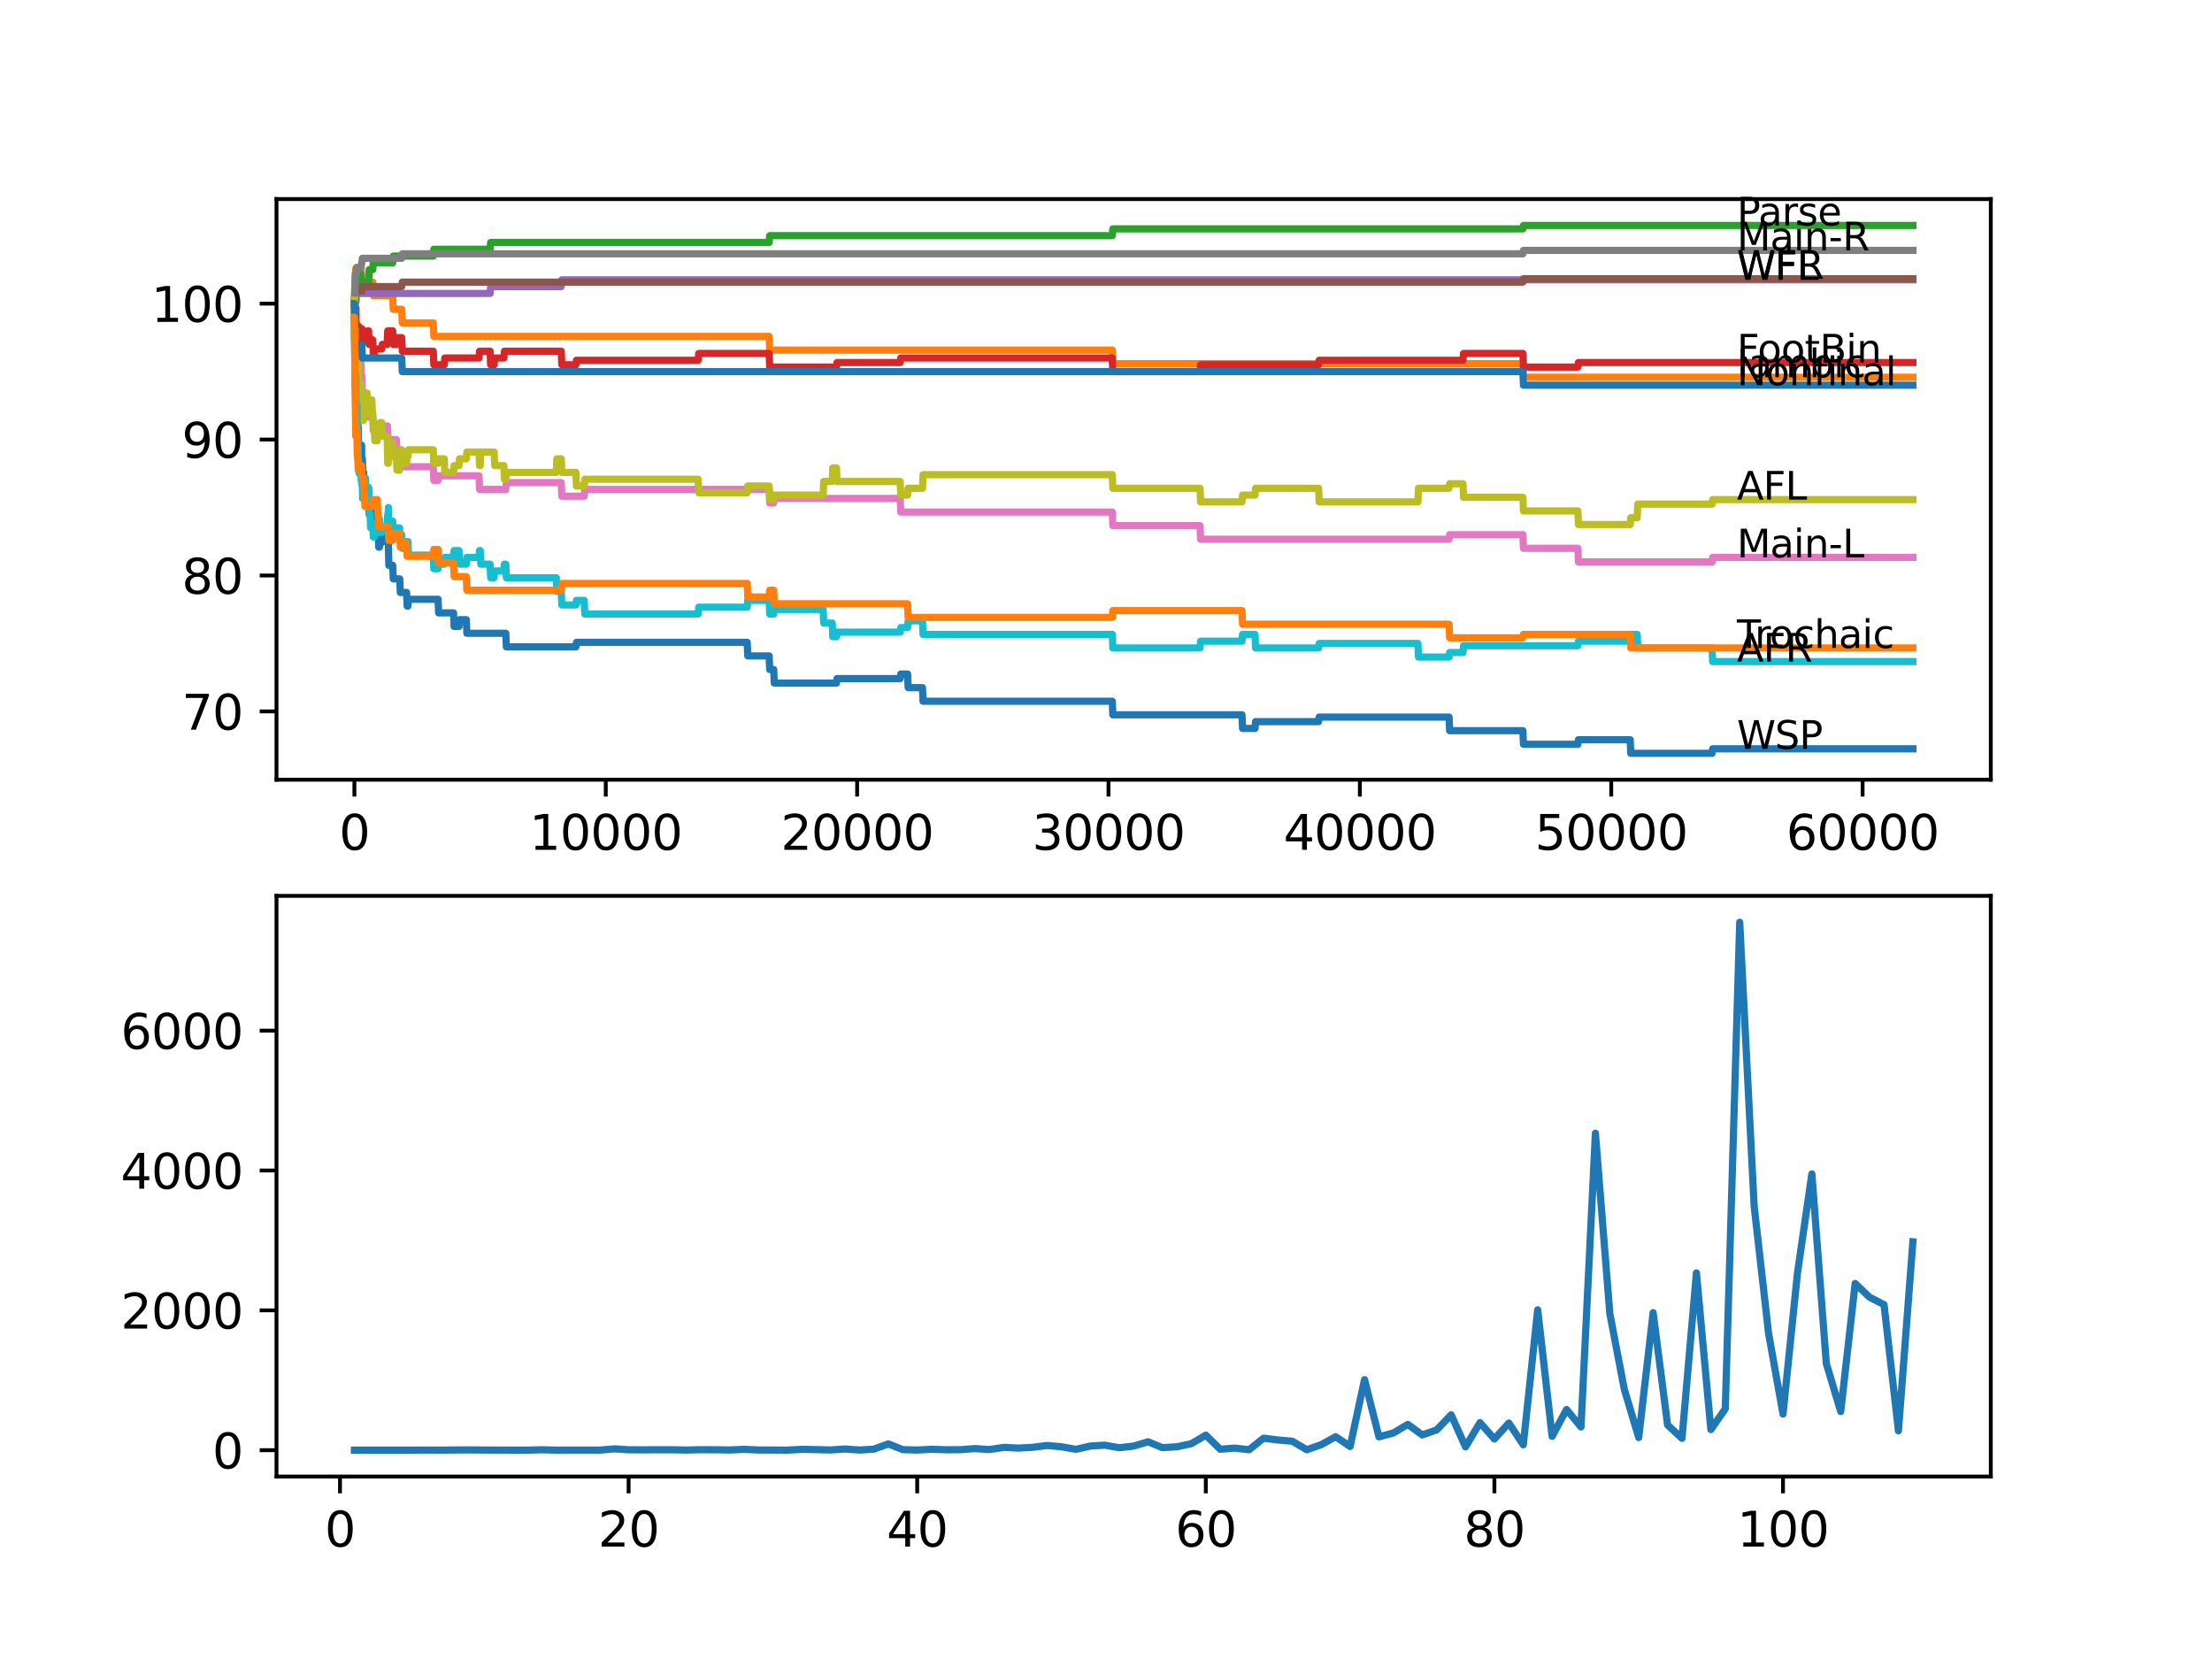 <?xml version="1.0" encoding="utf-8" standalone="no"?>
<!DOCTYPE svg PUBLIC "-//W3C//DTD SVG 1.1//EN"
  "http://www.w3.org/Graphics/SVG/1.1/DTD/svg11.dtd">
<svg xmlns:xlink="http://www.w3.org/1999/xlink" width="460.8pt" height="345.6pt" viewBox="0 0 460.8 345.6" xmlns="http://www.w3.org/2000/svg" version="1.1">
 <defs>
  <style type="text/css">*{stroke-linejoin: round; stroke-linecap: butt}</style>
 </defs>
 <g id="figure_1">
  <g id="patch_1">
   <path d="M 0 345.6 
L 460.8 345.6 
L 460.8 0 
L 0 0 
z
" style="fill: #ffffff"/>
  </g>
  <g id="axes_1">
   <g id="patch_2">
    <path d="M 57.6 162.432 
L 414.72 162.432 
L 414.72 41.472 
L 57.6 41.472 
z
" style="fill: #ffffff"/>
   </g>
   <g id="matplotlib.axis_1">
    <g id="xtick_1">
     <g id="line2d_1">
      <defs>
       <path id="m14e768a20f" d="M 0 0 
L 0 3.5 
" style="stroke: #000000; stroke-width: 0.8"/>
      </defs>
      <g>
       <use xlink:href="#m14e768a20f" x="73.827" y="162.432" style="stroke: #000000; stroke-width: 0.8"/>
      </g>
     </g>
     <g id="text_1">
      <!-- 0 -->
      <g transform="translate(70.646 177.03)scale(0.1 -0.1)">
       <defs>
        <path id="DejaVuSans-30" d="M 2034 4250 
Q 1547 4250 1301 3770 
Q 1056 3291 1056 2328 
Q 1056 1369 1301 889 
Q 1547 409 2034 409 
Q 2525 409 2770 889 
Q 3016 1369 3016 2328 
Q 3016 3291 2770 3770 
Q 2525 4250 2034 4250 
z
M 2034 4750 
Q 2819 4750 3233 4129 
Q 3647 3509 3647 2328 
Q 3647 1150 3233 529 
Q 2819 -91 2034 -91 
Q 1250 -91 836 529 
Q 422 1150 422 2328 
Q 422 3509 836 4129 
Q 1250 4750 2034 4750 
z
" transform="scale(0.016)"/>
       </defs>
       <use xlink:href="#DejaVuSans-30"/>
      </g>
     </g>
    </g>
    <g id="xtick_2">
     <g id="line2d_2">
      <g>
       <use xlink:href="#m14e768a20f" x="126.192" y="162.432" style="stroke: #000000; stroke-width: 0.8"/>
      </g>
     </g>
     <g id="text_2">
      <!-- 10000 -->
      <g transform="translate(110.286 177.03)scale(0.1 -0.1)">
       <defs>
        <path id="DejaVuSans-31" d="M 794 531 
L 1825 531 
L 1825 4091 
L 703 3866 
L 703 4441 
L 1819 4666 
L 2450 4666 
L 2450 531 
L 3481 531 
L 3481 0 
L 794 0 
L 794 531 
z
" transform="scale(0.016)"/>
       </defs>
       <use xlink:href="#DejaVuSans-31"/>
       <use xlink:href="#DejaVuSans-30" x="63.623"/>
       <use xlink:href="#DejaVuSans-30" x="127.246"/>
       <use xlink:href="#DejaVuSans-30" x="190.869"/>
       <use xlink:href="#DejaVuSans-30" x="254.492"/>
      </g>
     </g>
    </g>
    <g id="xtick_3">
     <g id="line2d_3">
      <g>
       <use xlink:href="#m14e768a20f" x="178.556" y="162.432" style="stroke: #000000; stroke-width: 0.8"/>
      </g>
     </g>
     <g id="text_3">
      <!-- 20000 -->
      <g transform="translate(162.65 177.03)scale(0.1 -0.1)">
       <defs>
        <path id="DejaVuSans-32" d="M 1228 531 
L 3431 531 
L 3431 0 
L 469 0 
L 469 531 
Q 828 903 1448 1529 
Q 2069 2156 2228 2338 
Q 2531 2678 2651 2914 
Q 2772 3150 2772 3378 
Q 2772 3750 2511 3984 
Q 2250 4219 1831 4219 
Q 1534 4219 1204 4116 
Q 875 4013 500 3803 
L 500 4441 
Q 881 4594 1212 4672 
Q 1544 4750 1819 4750 
Q 2544 4750 2975 4387 
Q 3406 4025 3406 3419 
Q 3406 3131 3298 2873 
Q 3191 2616 2906 2266 
Q 2828 2175 2409 1742 
Q 1991 1309 1228 531 
z
" transform="scale(0.016)"/>
       </defs>
       <use xlink:href="#DejaVuSans-32"/>
       <use xlink:href="#DejaVuSans-30" x="63.623"/>
       <use xlink:href="#DejaVuSans-30" x="127.246"/>
       <use xlink:href="#DejaVuSans-30" x="190.869"/>
       <use xlink:href="#DejaVuSans-30" x="254.492"/>
      </g>
     </g>
    </g>
    <g id="xtick_4">
     <g id="line2d_4">
      <g>
       <use xlink:href="#m14e768a20f" x="230.921" y="162.432" style="stroke: #000000; stroke-width: 0.8"/>
      </g>
     </g>
     <g id="text_4">
      <!-- 30000 -->
      <g transform="translate(215.015 177.03)scale(0.1 -0.1)">
       <defs>
        <path id="DejaVuSans-33" d="M 2597 2516 
Q 3050 2419 3304 2112 
Q 3559 1806 3559 1356 
Q 3559 666 3084 287 
Q 2609 -91 1734 -91 
Q 1441 -91 1130 -33 
Q 819 25 488 141 
L 488 750 
Q 750 597 1062 519 
Q 1375 441 1716 441 
Q 2309 441 2620 675 
Q 2931 909 2931 1356 
Q 2931 1769 2642 2001 
Q 2353 2234 1838 2234 
L 1294 2234 
L 1294 2753 
L 1863 2753 
Q 2328 2753 2575 2939 
Q 2822 3125 2822 3475 
Q 2822 3834 2567 4026 
Q 2313 4219 1838 4219 
Q 1578 4219 1281 4162 
Q 984 4106 628 3988 
L 628 4550 
Q 988 4650 1302 4700 
Q 1616 4750 1894 4750 
Q 2613 4750 3031 4423 
Q 3450 4097 3450 3541 
Q 3450 3153 3228 2886 
Q 3006 2619 2597 2516 
z
" transform="scale(0.016)"/>
       </defs>
       <use xlink:href="#DejaVuSans-33"/>
       <use xlink:href="#DejaVuSans-30" x="63.623"/>
       <use xlink:href="#DejaVuSans-30" x="127.246"/>
       <use xlink:href="#DejaVuSans-30" x="190.869"/>
       <use xlink:href="#DejaVuSans-30" x="254.492"/>
      </g>
     </g>
    </g>
    <g id="xtick_5">
     <g id="line2d_5">
      <g>
       <use xlink:href="#m14e768a20f" x="283.285" y="162.432" style="stroke: #000000; stroke-width: 0.8"/>
      </g>
     </g>
     <g id="text_5">
      <!-- 40000 -->
      <g transform="translate(267.379 177.03)scale(0.1 -0.1)">
       <defs>
        <path id="DejaVuSans-34" d="M 2419 4116 
L 825 1625 
L 2419 1625 
L 2419 4116 
z
M 2253 4666 
L 3047 4666 
L 3047 1625 
L 3713 1625 
L 3713 1100 
L 3047 1100 
L 3047 0 
L 2419 0 
L 2419 1100 
L 313 1100 
L 313 1709 
L 2253 4666 
z
" transform="scale(0.016)"/>
       </defs>
       <use xlink:href="#DejaVuSans-34"/>
       <use xlink:href="#DejaVuSans-30" x="63.623"/>
       <use xlink:href="#DejaVuSans-30" x="127.246"/>
       <use xlink:href="#DejaVuSans-30" x="190.869"/>
       <use xlink:href="#DejaVuSans-30" x="254.492"/>
      </g>
     </g>
    </g>
    <g id="xtick_6">
     <g id="line2d_6">
      <g>
       <use xlink:href="#m14e768a20f" x="335.65" y="162.432" style="stroke: #000000; stroke-width: 0.8"/>
      </g>
     </g>
     <g id="text_6">
      <!-- 50000 -->
      <g transform="translate(319.744 177.03)scale(0.1 -0.1)">
       <defs>
        <path id="DejaVuSans-35" d="M 691 4666 
L 3169 4666 
L 3169 4134 
L 1269 4134 
L 1269 2991 
Q 1406 3038 1543 3061 
Q 1681 3084 1819 3084 
Q 2600 3084 3056 2656 
Q 3513 2228 3513 1497 
Q 3513 744 3044 326 
Q 2575 -91 1722 -91 
Q 1428 -91 1123 -41 
Q 819 9 494 109 
L 494 744 
Q 775 591 1075 516 
Q 1375 441 1709 441 
Q 2250 441 2565 725 
Q 2881 1009 2881 1497 
Q 2881 1984 2565 2268 
Q 2250 2553 1709 2553 
Q 1456 2553 1204 2497 
Q 953 2441 691 2322 
L 691 4666 
z
" transform="scale(0.016)"/>
       </defs>
       <use xlink:href="#DejaVuSans-35"/>
       <use xlink:href="#DejaVuSans-30" x="63.623"/>
       <use xlink:href="#DejaVuSans-30" x="127.246"/>
       <use xlink:href="#DejaVuSans-30" x="190.869"/>
       <use xlink:href="#DejaVuSans-30" x="254.492"/>
      </g>
     </g>
    </g>
    <g id="xtick_7">
     <g id="line2d_7">
      <g>
       <use xlink:href="#m14e768a20f" x="388.014" y="162.432" style="stroke: #000000; stroke-width: 0.8"/>
      </g>
     </g>
     <g id="text_7">
      <!-- 60000 -->
      <g transform="translate(372.108 177.03)scale(0.1 -0.1)">
       <defs>
        <path id="DejaVuSans-36" d="M 2113 2584 
Q 1688 2584 1439 2293 
Q 1191 2003 1191 1497 
Q 1191 994 1439 701 
Q 1688 409 2113 409 
Q 2538 409 2786 701 
Q 3034 994 3034 1497 
Q 3034 2003 2786 2293 
Q 2538 2584 2113 2584 
z
M 3366 4563 
L 3366 3988 
Q 3128 4100 2886 4159 
Q 2644 4219 2406 4219 
Q 1781 4219 1451 3797 
Q 1122 3375 1075 2522 
Q 1259 2794 1537 2939 
Q 1816 3084 2150 3084 
Q 2853 3084 3261 2657 
Q 3669 2231 3669 1497 
Q 3669 778 3244 343 
Q 2819 -91 2113 -91 
Q 1303 -91 875 529 
Q 447 1150 447 2328 
Q 447 3434 972 4092 
Q 1497 4750 2381 4750 
Q 2619 4750 2861 4703 
Q 3103 4656 3366 4563 
z
" transform="scale(0.016)"/>
       </defs>
       <use xlink:href="#DejaVuSans-36"/>
       <use xlink:href="#DejaVuSans-30" x="63.623"/>
       <use xlink:href="#DejaVuSans-30" x="127.246"/>
       <use xlink:href="#DejaVuSans-30" x="190.869"/>
       <use xlink:href="#DejaVuSans-30" x="254.492"/>
      </g>
     </g>
    </g>
   </g>
   <g id="matplotlib.axis_2">
    <g id="ytick_1">
     <g id="line2d_8">
      <defs>
       <path id="m88999eb399" d="M 0 0 
L -3.5 0 
" style="stroke: #000000; stroke-width: 0.8"/>
      </defs>
      <g>
       <use xlink:href="#m88999eb399" x="57.6" y="148.203" style="stroke: #000000; stroke-width: 0.8"/>
      </g>
     </g>
     <g id="text_8">
      <!-- 70 -->
      <g transform="translate(37.875 152.002)scale(0.1 -0.1)">
       <defs>
        <path id="DejaVuSans-37" d="M 525 4666 
L 3525 4666 
L 3525 4397 
L 1831 0 
L 1172 0 
L 2766 4134 
L 525 4134 
L 525 4666 
z
" transform="scale(0.016)"/>
       </defs>
       <use xlink:href="#DejaVuSans-37"/>
       <use xlink:href="#DejaVuSans-30" x="63.623"/>
      </g>
     </g>
    </g>
    <g id="ytick_2">
     <g id="line2d_9">
      <g>
       <use xlink:href="#m88999eb399" x="57.6" y="119.886" style="stroke: #000000; stroke-width: 0.8"/>
      </g>
     </g>
     <g id="text_9">
      <!-- 80 -->
      <g transform="translate(37.875 123.685)scale(0.1 -0.1)">
       <defs>
        <path id="DejaVuSans-38" d="M 2034 2216 
Q 1584 2216 1326 1975 
Q 1069 1734 1069 1313 
Q 1069 891 1326 650 
Q 1584 409 2034 409 
Q 2484 409 2743 651 
Q 3003 894 3003 1313 
Q 3003 1734 2745 1975 
Q 2488 2216 2034 2216 
z
M 1403 2484 
Q 997 2584 770 2862 
Q 544 3141 544 3541 
Q 544 4100 942 4425 
Q 1341 4750 2034 4750 
Q 2731 4750 3128 4425 
Q 3525 4100 3525 3541 
Q 3525 3141 3298 2862 
Q 3072 2584 2669 2484 
Q 3125 2378 3379 2068 
Q 3634 1759 3634 1313 
Q 3634 634 3220 271 
Q 2806 -91 2034 -91 
Q 1263 -91 848 271 
Q 434 634 434 1313 
Q 434 1759 690 2068 
Q 947 2378 1403 2484 
z
M 1172 3481 
Q 1172 3119 1398 2916 
Q 1625 2713 2034 2713 
Q 2441 2713 2670 2916 
Q 2900 3119 2900 3481 
Q 2900 3844 2670 4047 
Q 2441 4250 2034 4250 
Q 1625 4250 1398 4047 
Q 1172 3844 1172 3481 
z
" transform="scale(0.016)"/>
       </defs>
       <use xlink:href="#DejaVuSans-38"/>
       <use xlink:href="#DejaVuSans-30" x="63.623"/>
      </g>
     </g>
    </g>
    <g id="ytick_3">
     <g id="line2d_10">
      <g>
       <use xlink:href="#m88999eb399" x="57.6" y="91.569" style="stroke: #000000; stroke-width: 0.8"/>
      </g>
     </g>
     <g id="text_10">
      <!-- 90 -->
      <g transform="translate(37.875 95.368)scale(0.1 -0.1)">
       <defs>
        <path id="DejaVuSans-39" d="M 703 97 
L 703 672 
Q 941 559 1184 500 
Q 1428 441 1663 441 
Q 2288 441 2617 861 
Q 2947 1281 2994 2138 
Q 2813 1869 2534 1725 
Q 2256 1581 1919 1581 
Q 1219 1581 811 2004 
Q 403 2428 403 3163 
Q 403 3881 828 4315 
Q 1253 4750 1959 4750 
Q 2769 4750 3195 4129 
Q 3622 3509 3622 2328 
Q 3622 1225 3098 567 
Q 2575 -91 1691 -91 
Q 1453 -91 1209 -44 
Q 966 3 703 97 
z
M 1959 2075 
Q 2384 2075 2632 2365 
Q 2881 2656 2881 3163 
Q 2881 3666 2632 3958 
Q 2384 4250 1959 4250 
Q 1534 4250 1286 3958 
Q 1038 3666 1038 3163 
Q 1038 2656 1286 2365 
Q 1534 2075 1959 2075 
z
" transform="scale(0.016)"/>
       </defs>
       <use xlink:href="#DejaVuSans-39"/>
       <use xlink:href="#DejaVuSans-30" x="63.623"/>
      </g>
     </g>
    </g>
    <g id="ytick_4">
     <g id="line2d_11">
      <g>
       <use xlink:href="#m88999eb399" x="57.6" y="63.252" style="stroke: #000000; stroke-width: 0.8"/>
      </g>
     </g>
     <g id="text_11">
      <!-- 100 -->
      <g transform="translate(31.512 67.052)scale(0.1 -0.1)">
       <use xlink:href="#DejaVuSans-31"/>
       <use xlink:href="#DejaVuSans-30" x="63.623"/>
       <use xlink:href="#DejaVuSans-30" x="127.246"/>
      </g>
     </g>
    </g>
   </g>
   <g id="line2d_12">
    <path d="M 73.833 63.252 
L 73.843 63.252 
L 73.932 77.647 
L 73.974 74.815 
L 73.985 74.815 
L 74.105 82.366 
L 74.22 82.366 
L 74.335 86.614 
L 74.377 86.614 
L 74.403 85.67 
L 74.409 88.502 
L 74.482 87.086 
L 74.513 87.086 
L 74.618 89.917 
L 74.623 88.973 
L 74.629 88.973 
L 74.749 94.637 
L 75.231 94.637 
L 75.33 92.749 
L 75.336 95.581 
L 75.487 95.581 
L 75.603 98.412 
L 75.744 98.412 
L 75.859 101.244 
L 75.901 101.244 
L 76.016 104.076 
L 76.467 104.076 
L 76.582 103.132 
L 76.723 103.132 
L 76.786 101.716 
L 76.791 104.548 
L 76.828 104.548 
L 77.095 104.548 
L 77.21 107.379 
L 77.472 107.379 
L 77.587 106.435 
L 77.655 106.435 
L 77.771 109.267 
L 77.964 109.267 
L 78.079 108.323 
L 78.593 108.323 
L 78.708 111.155 
L 78.781 111.155 
L 78.896 113.987 
L 79.038 113.987 
L 79.153 113.043 
L 79.525 113.043 
L 79.64 112.099 
L 80.876 112.099 
L 80.996 117.762 
L 81.808 117.762 
L 81.923 120.594 
L 83.274 120.594 
L 83.389 123.426 
L 84.698 123.426 
L 84.814 126.257 
L 84.976 126.257 
L 85.091 124.841 
L 91.26 124.841 
L 91.375 127.673 
L 94.48 127.673 
L 94.595 130.505 
L 95.622 130.505 
L 95.737 129.089 
L 97.14 129.089 
L 97.255 131.921 
L 105.372 131.921 
L 105.487 134.752 
L 119.966 134.752 
L 120.081 133.808 
L 155.657 133.808 
L 155.773 136.64 
L 160.229 136.64 
L 160.344 139.472 
L 161.177 139.472 
L 161.292 142.303 
L 174.252 142.303 
L 174.367 141.36 
L 187.526 141.36 
L 187.642 140.416 
L 189.071 140.416 
L 189.186 143.247 
L 192.171 143.247 
L 192.286 146.079 
L 231.706 146.079 
L 231.822 148.911 
L 258.732 148.911 
L 258.847 151.742 
L 261.439 151.742 
L 261.554 150.327 
L 274.687 150.327 
L 274.802 149.383 
L 301.87 149.383 
L 301.985 152.214 
L 317.249 152.214 
L 317.364 155.046 
L 328.701 155.046 
L 328.816 154.102 
L 339.603 154.102 
L 339.719 156.934 
L 356.659 156.934 
L 356.774 155.99 
L 398.487 155.99 
L 398.487 155.99 
" clip-path="url(#p63cae4ca08)" style="fill: none; stroke: #1f77b4; stroke-width: 1.5; stroke-linecap: square"/>
   </g>
   <g id="line2d_13">
    <path d="M 73.833 62.544 
L 73.838 62.544 
L 73.953 58.769 
L 74 58.769 
L 74.115 55.937 
L 75.231 55.937 
L 75.346 58.769 
L 77.655 58.769 
L 77.771 61.601 
L 81.808 61.601 
L 81.923 64.432 
L 83.688 64.432 
L 83.803 67.264 
L 90.259 67.264 
L 90.375 70.096 
L 160.229 70.096 
L 160.344 72.927 
L 231.706 72.927 
L 231.822 75.759 
L 317.249 75.759 
L 317.364 78.591 
L 398.487 78.591 
L 398.487 78.591 
" clip-path="url(#p63cae4ca08)" style="fill: none; stroke: #ff7f0e; stroke-width: 1.5; stroke-linecap: square"/>
   </g>
   <g id="line2d_14">
    <path d="M 73.833 63.252 
L 73.953 59.949 
L 74 59.949 
L 74.115 62.78 
L 74.157 62.78 
L 74.273 59.949 
L 74.707 59.949 
L 74.822 57.117 
L 75.231 57.117 
L 75.346 59.949 
L 75.367 59.949 
L 75.482 59.005 
L 76.786 59.005 
L 76.901 56.173 
L 77.655 56.173 
L 77.771 54.757 
L 81.808 54.757 
L 81.923 53.341 
L 90.259 53.341 
L 90.375 51.926 
L 102.099 51.926 
L 102.214 50.51 
L 160.229 50.51 
L 160.344 49.094 
L 231.706 49.094 
L 231.822 47.678 
L 317.249 47.678 
L 317.364 46.97 
L 398.487 46.97 
L 398.487 46.97 
" clip-path="url(#p63cae4ca08)" style="fill: none; stroke: #2ca02c; stroke-width: 1.5; stroke-linecap: square"/>
   </g>
   <g id="line2d_15">
    <path d="M 73.833 63.252 
L 73.854 63.252 
L 73.864 66.084 
L 73.964 63.724 
L 73.985 63.724 
L 74 62.072 
L 74.006 64.904 
L 74.084 64.904 
L 74.1 64.904 
L 74.157 64.196 
L 74.163 67.028 
L 74.189 67.028 
L 74.231 72.691 
L 74.304 69.86 
L 74.377 69.86 
L 74.493 68.916 
L 74.618 68.916 
L 74.707 67.972 
L 74.712 70.804 
L 74.718 70.804 
L 75.178 70.804 
L 75.294 69.388 
L 75.299 69.388 
L 75.367 68.444 
L 75.372 71.275 
L 75.398 71.275 
L 75.535 71.275 
L 75.65 69.86 
L 76.467 69.86 
L 76.582 68.916 
L 76.786 68.916 
L 76.901 71.747 
L 77.472 71.747 
L 77.587 70.804 
L 77.655 70.804 
L 77.771 73.635 
L 77.964 73.635 
L 78.079 72.691 
L 79.525 72.691 
L 79.64 71.747 
L 80.651 71.747 
L 80.771 68.916 
L 81.808 68.916 
L 81.923 71.747 
L 82.572 71.747 
L 82.688 70.332 
L 83.688 70.332 
L 83.803 73.163 
L 90.259 73.163 
L 90.375 75.995 
L 92.548 75.995 
L 92.663 74.579 
L 99.79 74.579 
L 99.905 73.163 
L 102.099 73.163 
L 102.214 75.995 
L 102.937 75.995 
L 103.052 74.579 
L 104.969 74.579 
L 105.084 73.163 
L 116.918 73.163 
L 117.033 75.995 
L 119.966 75.995 
L 120.081 75.051 
L 145.441 75.051 
L 145.556 73.635 
L 160.229 73.635 
L 160.344 76.467 
L 174.252 76.467 
L 174.367 75.523 
L 187.526 75.523 
L 187.642 74.579 
L 231.706 74.579 
L 231.822 77.411 
L 249.987 77.411 
L 250.102 75.995 
L 274.687 75.995 
L 274.802 75.051 
L 304.765 75.051 
L 304.881 73.635 
L 317.249 73.635 
L 317.364 76.467 
L 328.701 76.467 
L 328.816 75.523 
L 398.487 75.523 
L 398.487 75.523 
" clip-path="url(#p63cae4ca08)" style="fill: none; stroke: #d62728; stroke-width: 1.5; stroke-linecap: square"/>
   </g>
   <g id="line2d_16">
    <path d="M 73.833 62.544 
L 73.948 61.129 
L 102.099 61.129 
L 102.214 59.713 
L 116.918 59.713 
L 117.033 58.297 
L 398.487 58.297 
L 398.487 58.297 
" clip-path="url(#p63cae4ca08)" style="fill: none; stroke: #9467bd; stroke-width: 1.5; stroke-linecap: square"/>
   </g>
   <g id="line2d_17">
    <path d="M 73.833 63.252 
L 73.848 63.252 
L 73.974 60.657 
L 75.367 60.657 
L 75.482 59.713 
L 83.688 59.713 
L 83.803 58.769 
L 317.249 58.769 
L 317.364 58.061 
L 398.487 58.061 
L 398.487 58.061 
" clip-path="url(#p63cae4ca08)" style="fill: none; stroke: #8c564b; stroke-width: 1.5; stroke-linecap: square"/>
   </g>
   <g id="line2d_18">
    <path d="M 73.833 66.084 
L 73.958 75.523 
L 73.974 75.523 
L 73.985 78.355 
L 74.084 77.647 
L 74.1 77.647 
L 74.189 75.523 
L 74.194 78.355 
L 74.205 78.355 
L 74.393 78.355 
L 74.508 75.995 
L 74.513 75.995 
L 74.634 73.635 
L 75.178 73.635 
L 75.299 79.299 
L 75.33 79.299 
L 75.367 78.355 
L 75.372 81.186 
L 75.43 81.186 
L 75.535 81.186 
L 75.65 84.018 
L 76.467 84.018 
L 76.582 86.85 
L 77.655 86.85 
L 77.771 89.681 
L 79.038 89.681 
L 79.153 88.737 
L 80.719 88.737 
L 80.834 91.569 
L 82.572 91.569 
L 82.688 94.401 
L 83.688 94.401 
L 83.803 97.233 
L 90.259 97.233 
L 90.375 100.064 
L 91.26 100.064 
L 91.375 99.12 
L 99.79 99.12 
L 99.905 101.952 
L 105.372 101.952 
L 105.487 100.536 
L 116.918 100.536 
L 117.033 103.368 
L 121.704 103.368 
L 121.82 101.952 
L 160.229 101.952 
L 160.344 104.784 
L 161.177 104.784 
L 161.292 103.84 
L 187.526 103.84 
L 187.642 106.671 
L 231.706 106.671 
L 231.822 109.503 
L 249.987 109.503 
L 250.102 112.335 
L 301.87 112.335 
L 301.985 111.391 
L 317.249 111.391 
L 317.364 114.223 
L 328.701 114.223 
L 328.816 117.054 
L 356.659 117.054 
L 356.774 116.11 
L 398.487 116.11 
L 398.487 116.11 
" clip-path="url(#p63cae4ca08)" style="fill: none; stroke: #e377c2; stroke-width: 1.5; stroke-linecap: square"/>
   </g>
   <g id="line2d_19">
    <path d="M 73.833 62.544 
L 73.848 62.544 
L 73.995 57.117 
L 74.189 57.117 
L 74.304 55.701 
L 75.231 55.701 
L 75.346 54.757 
L 75.367 54.757 
L 75.482 53.813 
L 83.688 53.813 
L 83.803 52.87 
L 317.249 52.87 
L 317.364 52.162 
L 398.487 52.162 
L 398.487 52.162 
" clip-path="url(#p63cae4ca08)" style="fill: none; stroke: #7f7f7f; stroke-width: 1.5; stroke-linecap: square"/>
   </g>
   <g id="line2d_20">
    <path d="M 73.833 62.544 
L 73.864 71.039 
L 73.958 70.568 
L 73.969 70.568 
L 73.995 68.444 
L 74.006 74.107 
L 74.063 74.107 
L 74.1 74.107 
L 74.157 71.983 
L 74.163 74.815 
L 74.189 74.815 
L 74.299 86.142 
L 74.314 84.726 
L 74.383 86.142 
L 74.43 82.366 
L 74.472 82.366 
L 74.592 75.759 
L 74.618 75.759 
L 74.733 80.006 
L 75.178 80.006 
L 75.294 82.838 
L 75.299 82.838 
L 75.414 87.558 
L 75.487 87.558 
L 75.535 84.726 
L 75.597 87.558 
L 75.744 87.558 
L 75.859 86.142 
L 75.901 86.142 
L 76.016 84.726 
L 76.116 84.726 
L 76.231 81.894 
L 76.467 81.894 
L 76.582 84.726 
L 76.723 84.726 
L 76.786 83.31 
L 76.791 86.142 
L 76.828 86.142 
L 77.095 86.142 
L 77.21 83.31 
L 77.472 83.31 
L 77.587 86.142 
L 77.655 86.142 
L 77.771 88.973 
L 77.964 88.973 
L 78.079 91.805 
L 78.593 91.805 
L 78.708 90.389 
L 78.781 90.389 
L 78.896 88.973 
L 79.038 88.973 
L 79.153 88.03 
L 79.525 88.03 
L 79.64 90.861 
L 80.651 90.861 
L 80.771 96.525 
L 80.876 96.525 
L 81.001 92.277 
L 81.808 92.277 
L 81.923 95.109 
L 82.572 95.109 
L 82.688 97.94 
L 83.243 97.94 
L 83.358 93.693 
L 83.688 93.693 
L 83.803 96.525 
L 84.698 96.525 
L 84.814 95.109 
L 84.976 95.109 
L 85.091 93.693 
L 90.259 93.693 
L 90.375 96.525 
L 91.26 96.525 
L 91.375 95.581 
L 92.548 95.581 
L 92.663 98.412 
L 94.48 98.412 
L 94.595 96.997 
L 95.622 96.997 
L 95.737 95.581 
L 97.14 95.581 
L 97.255 94.165 
L 99.79 94.165 
L 99.905 96.997 
L 100.036 96.997 
L 100.151 94.165 
L 102.937 94.165 
L 103.052 96.997 
L 104.969 96.997 
L 105.084 99.828 
L 105.372 99.828 
L 105.487 98.412 
L 115.881 98.412 
L 115.997 95.581 
L 116.918 95.581 
L 117.033 98.412 
L 119.966 98.412 
L 120.081 101.244 
L 121.704 101.244 
L 121.82 99.828 
L 145.441 99.828 
L 145.556 102.66 
L 155.657 102.66 
L 155.773 101.244 
L 160.229 101.244 
L 160.344 104.076 
L 161.177 104.076 
L 161.292 103.132 
L 171.477 103.132 
L 171.592 100.3 
L 173.367 100.3 
L 173.482 97.469 
L 174.252 97.469 
L 174.367 100.3 
L 187.526 100.3 
L 187.642 103.132 
L 189.071 103.132 
L 189.186 101.716 
L 192.171 101.716 
L 192.286 98.884 
L 231.706 98.884 
L 231.822 101.716 
L 249.987 101.716 
L 250.102 104.548 
L 258.732 104.548 
L 258.847 103.132 
L 261.439 103.132 
L 261.554 101.716 
L 274.687 101.716 
L 274.802 104.548 
L 295.376 104.548 
L 295.492 101.716 
L 301.87 101.716 
L 301.985 100.772 
L 304.765 100.772 
L 304.881 103.604 
L 317.249 103.604 
L 317.364 106.435 
L 328.701 106.435 
L 328.816 109.267 
L 339.603 109.267 
L 339.719 107.851 
L 341.054 107.851 
L 341.169 105.02 
L 356.659 105.02 
L 356.774 104.076 
L 398.487 104.076 
L 398.487 104.076 
" clip-path="url(#p63cae4ca08)" style="fill: none; stroke: #bcbd22; stroke-width: 1.5; stroke-linecap: square"/>
   </g>
   <g id="line2d_21">
    <path d="M 73.833 66.084 
L 73.964 77.883 
L 73.969 77.883 
L 73.985 80.714 
L 74.079 79.063 
L 74.1 79.063 
L 74.131 78.355 
L 74.163 84.018 
L 74.173 84.018 
L 74.22 84.018 
L 74.314 86.85 
L 74.33 85.434 
L 74.377 85.434 
L 74.393 84.49 
L 74.414 89.209 
L 74.466 89.209 
L 74.472 89.209 
L 74.587 93.929 
L 74.618 93.929 
L 74.629 92.985 
L 74.634 95.817 
L 74.707 95.817 
L 74.822 98.648 
L 75.178 98.648 
L 75.22 97.233 
L 75.226 100.064 
L 75.283 100.064 
L 75.299 100.064 
L 75.367 98.176 
L 75.372 101.008 
L 75.404 101.008 
L 75.487 101.008 
L 75.535 103.84 
L 75.597 102.424 
L 75.744 102.424 
L 75.859 101.008 
L 75.901 101.008 
L 76.016 99.592 
L 76.116 99.592 
L 76.231 102.424 
L 76.467 102.424 
L 76.582 101.48 
L 76.723 101.48 
L 76.844 107.143 
L 77.095 107.143 
L 77.21 109.975 
L 77.472 109.975 
L 77.587 109.031 
L 77.655 109.031 
L 77.771 111.863 
L 77.964 111.863 
L 78.079 110.919 
L 78.593 110.919 
L 78.708 109.503 
L 78.781 109.503 
L 78.896 108.087 
L 79.038 108.087 
L 79.153 110.919 
L 79.525 110.919 
L 79.64 109.975 
L 80.651 109.975 
L 80.771 107.143 
L 80.876 107.143 
L 80.907 105.728 
L 80.912 108.559 
L 80.98 108.559 
L 81.808 108.559 
L 81.923 111.391 
L 82.572 111.391 
L 82.688 109.975 
L 83.243 109.975 
L 83.274 112.807 
L 83.353 111.391 
L 83.688 111.391 
L 83.803 114.223 
L 84.698 114.223 
L 84.814 112.807 
L 84.976 112.807 
L 85.091 115.638 
L 90.259 115.638 
L 90.375 118.47 
L 91.26 118.47 
L 91.375 117.526 
L 92.548 117.526 
L 92.663 116.11 
L 94.48 116.11 
L 94.595 114.695 
L 95.622 114.695 
L 95.737 117.526 
L 97.14 117.526 
L 97.255 116.11 
L 99.79 116.11 
L 99.905 114.695 
L 100.036 114.695 
L 100.151 117.526 
L 102.099 117.526 
L 102.214 120.358 
L 102.937 120.358 
L 103.052 118.942 
L 104.969 118.942 
L 105.084 117.526 
L 105.372 117.526 
L 105.487 120.358 
L 115.881 120.358 
L 115.997 123.19 
L 116.918 123.19 
L 117.033 126.021 
L 119.966 126.021 
L 120.081 125.077 
L 121.704 125.077 
L 121.82 127.909 
L 145.441 127.909 
L 145.556 126.493 
L 155.657 126.493 
L 155.773 125.077 
L 160.229 125.077 
L 160.344 127.909 
L 161.177 127.909 
L 161.292 126.965 
L 171.477 126.965 
L 171.592 129.797 
L 173.367 129.797 
L 173.482 132.629 
L 174.252 132.629 
L 174.367 131.685 
L 187.526 131.685 
L 187.642 130.741 
L 189.071 130.741 
L 189.186 129.325 
L 192.171 129.325 
L 192.286 132.157 
L 231.706 132.157 
L 231.822 134.988 
L 249.987 134.988 
L 250.102 133.572 
L 258.732 133.572 
L 258.847 132.157 
L 261.439 132.157 
L 261.554 134.988 
L 274.687 134.988 
L 274.802 134.044 
L 295.376 134.044 
L 295.492 136.876 
L 301.87 136.876 
L 301.985 135.932 
L 304.765 135.932 
L 304.881 134.516 
L 328.701 134.516 
L 328.816 133.572 
L 339.603 133.572 
L 339.719 132.157 
L 341.054 132.157 
L 341.169 134.988 
L 356.659 134.988 
L 356.774 137.82 
L 398.487 137.82 
L 398.487 137.82 
" clip-path="url(#p63cae4ca08)" style="fill: none; stroke: #17becf; stroke-width: 1.5; stroke-linecap: square"/>
   </g>
   <g id="line2d_22">
    <path d="M 73.833 63.252 
L 73.848 63.252 
L 73.974 71.747 
L 75.367 71.747 
L 75.482 74.579 
L 83.688 74.579 
L 83.803 77.411 
L 317.249 77.411 
L 317.364 80.242 
L 398.487 80.242 
L 398.487 80.242 
" clip-path="url(#p63cae4ca08)" style="fill: none; stroke: #1f77b4; stroke-width: 1.5; stroke-linecap: square"/>
   </g>
   <g id="line2d_23">
    <path d="M 73.833 66.084 
L 73.838 66.084 
L 73.974 82.366 
L 73.985 82.366 
L 74.11 90.861 
L 74.189 90.861 
L 74.304 89.445 
L 74.314 89.445 
L 74.435 95.109 
L 74.513 95.109 
L 74.629 97.94 
L 75.231 97.94 
L 75.33 96.997 
L 75.446 99.828 
L 75.744 99.828 
L 75.859 102.66 
L 75.901 102.66 
L 76.016 105.492 
L 77.655 105.492 
L 77.771 104.076 
L 78.593 104.076 
L 78.708 106.907 
L 78.781 106.907 
L 78.896 109.739 
L 80.876 109.739 
L 80.991 112.571 
L 81.808 112.571 
L 81.923 111.155 
L 83.274 111.155 
L 83.389 113.987 
L 83.688 113.987 
L 83.803 113.043 
L 84.698 113.043 
L 84.814 115.874 
L 90.259 115.874 
L 90.375 114.459 
L 91.26 114.459 
L 91.375 117.29 
L 94.48 117.29 
L 94.595 120.122 
L 97.14 120.122 
L 97.255 122.954 
L 116.918 122.954 
L 117.033 121.538 
L 155.657 121.538 
L 155.773 124.369 
L 160.229 124.369 
L 160.344 122.954 
L 161.177 122.954 
L 161.292 125.785 
L 189.071 125.785 
L 189.186 128.617 
L 231.706 128.617 
L 231.822 127.201 
L 258.732 127.201 
L 258.847 130.033 
L 301.87 130.033 
L 301.985 132.865 
L 317.249 132.865 
L 317.364 132.157 
L 339.603 132.157 
L 339.719 134.988 
L 398.487 134.988 
L 398.487 134.988 
" clip-path="url(#p63cae4ca08)" style="fill: none; stroke: #ff7f0e; stroke-width: 1.5; stroke-linecap: square"/>
   </g>
   <g id="patch_3">
    <path d="M 57.6 162.432 
L 57.6 41.472 
" style="fill: none; stroke: #000000; stroke-width: 0.8; stroke-linejoin: miter; stroke-linecap: square"/>
   </g>
   <g id="patch_4">
    <path d="M 414.72 162.432 
L 414.72 41.472 
" style="fill: none; stroke: #000000; stroke-width: 0.8; stroke-linejoin: miter; stroke-linecap: square"/>
   </g>
   <g id="patch_5">
    <path d="M 57.6 162.432 
L 414.72 162.432 
" style="fill: none; stroke: #000000; stroke-width: 0.8; stroke-linejoin: miter; stroke-linecap: square"/>
   </g>
   <g id="patch_6">
    <path d="M 57.6 41.472 
L 414.72 41.472 
" style="fill: none; stroke: #000000; stroke-width: 0.8; stroke-linejoin: miter; stroke-linecap: square"/>
   </g>
   <g id="text_12">
    <!-- WSP -->
    <g transform="translate(361.832 155.99)scale(0.08 -0.08)">
     <defs>
      <path id="DejaVuSans-57" d="M 213 4666 
L 850 4666 
L 1831 722 
L 2809 4666 
L 3519 4666 
L 4500 722 
L 5478 4666 
L 6119 4666 
L 4947 0 
L 4153 0 
L 3169 4050 
L 2175 0 
L 1381 0 
L 213 4666 
z
" transform="scale(0.016)"/>
      <path id="DejaVuSans-53" d="M 3425 4513 
L 3425 3897 
Q 3066 4069 2747 4153 
Q 2428 4238 2131 4238 
Q 1616 4238 1336 4038 
Q 1056 3838 1056 3469 
Q 1056 3159 1242 3001 
Q 1428 2844 1947 2747 
L 2328 2669 
Q 3034 2534 3370 2195 
Q 3706 1856 3706 1288 
Q 3706 609 3251 259 
Q 2797 -91 1919 -91 
Q 1588 -91 1214 -16 
Q 841 59 441 206 
L 441 856 
Q 825 641 1194 531 
Q 1563 422 1919 422 
Q 2459 422 2753 634 
Q 3047 847 3047 1241 
Q 3047 1584 2836 1778 
Q 2625 1972 2144 2069 
L 1759 2144 
Q 1053 2284 737 2584 
Q 422 2884 422 3419 
Q 422 4038 858 4394 
Q 1294 4750 2059 4750 
Q 2388 4750 2728 4690 
Q 3069 4631 3425 4513 
z
" transform="scale(0.016)"/>
      <path id="DejaVuSans-50" d="M 1259 4147 
L 1259 2394 
L 2053 2394 
Q 2494 2394 2734 2622 
Q 2975 2850 2975 3272 
Q 2975 3691 2734 3919 
Q 2494 4147 2053 4147 
L 1259 4147 
z
M 628 4666 
L 2053 4666 
Q 2838 4666 3239 4311 
Q 3641 3956 3641 3272 
Q 3641 2581 3239 2228 
Q 2838 1875 2053 1875 
L 1259 1875 
L 1259 0 
L 628 0 
L 628 4666 
z
" transform="scale(0.016)"/>
     </defs>
     <use xlink:href="#DejaVuSans-57"/>
     <use xlink:href="#DejaVuSans-53" x="98.877"/>
     <use xlink:href="#DejaVuSans-50" x="162.354"/>
    </g>
   </g>
   <g id="text_13">
    <!-- Iambic -->
    <g transform="translate(361.832 78.591)scale(0.08 -0.08)">
     <defs>
      <path id="DejaVuSans-49" d="M 628 4666 
L 1259 4666 
L 1259 0 
L 628 0 
L 628 4666 
z
" transform="scale(0.016)"/>
      <path id="DejaVuSans-61" d="M 2194 1759 
Q 1497 1759 1228 1600 
Q 959 1441 959 1056 
Q 959 750 1161 570 
Q 1363 391 1709 391 
Q 2188 391 2477 730 
Q 2766 1069 2766 1631 
L 2766 1759 
L 2194 1759 
z
M 3341 1997 
L 3341 0 
L 2766 0 
L 2766 531 
Q 2569 213 2275 61 
Q 1981 -91 1556 -91 
Q 1019 -91 701 211 
Q 384 513 384 1019 
Q 384 1609 779 1909 
Q 1175 2209 1959 2209 
L 2766 2209 
L 2766 2266 
Q 2766 2663 2505 2880 
Q 2244 3097 1772 3097 
Q 1472 3097 1187 3025 
Q 903 2953 641 2809 
L 641 3341 
Q 956 3463 1253 3523 
Q 1550 3584 1831 3584 
Q 2591 3584 2966 3190 
Q 3341 2797 3341 1997 
z
" transform="scale(0.016)"/>
      <path id="DejaVuSans-6d" d="M 3328 2828 
Q 3544 3216 3844 3400 
Q 4144 3584 4550 3584 
Q 5097 3584 5394 3201 
Q 5691 2819 5691 2113 
L 5691 0 
L 5113 0 
L 5113 2094 
Q 5113 2597 4934 2840 
Q 4756 3084 4391 3084 
Q 3944 3084 3684 2787 
Q 3425 2491 3425 1978 
L 3425 0 
L 2847 0 
L 2847 2094 
Q 2847 2600 2669 2842 
Q 2491 3084 2119 3084 
Q 1678 3084 1418 2786 
Q 1159 2488 1159 1978 
L 1159 0 
L 581 0 
L 581 3500 
L 1159 3500 
L 1159 2956 
Q 1356 3278 1631 3431 
Q 1906 3584 2284 3584 
Q 2666 3584 2933 3390 
Q 3200 3197 3328 2828 
z
" transform="scale(0.016)"/>
      <path id="DejaVuSans-62" d="M 3116 1747 
Q 3116 2381 2855 2742 
Q 2594 3103 2138 3103 
Q 1681 3103 1420 2742 
Q 1159 2381 1159 1747 
Q 1159 1113 1420 752 
Q 1681 391 2138 391 
Q 2594 391 2855 752 
Q 3116 1113 3116 1747 
z
M 1159 2969 
Q 1341 3281 1617 3432 
Q 1894 3584 2278 3584 
Q 2916 3584 3314 3078 
Q 3713 2572 3713 1747 
Q 3713 922 3314 415 
Q 2916 -91 2278 -91 
Q 1894 -91 1617 61 
Q 1341 213 1159 525 
L 1159 0 
L 581 0 
L 581 4863 
L 1159 4863 
L 1159 2969 
z
" transform="scale(0.016)"/>
      <path id="DejaVuSans-69" d="M 603 3500 
L 1178 3500 
L 1178 0 
L 603 0 
L 603 3500 
z
M 603 4863 
L 1178 4863 
L 1178 4134 
L 603 4134 
L 603 4863 
z
" transform="scale(0.016)"/>
      <path id="DejaVuSans-63" d="M 3122 3366 
L 3122 2828 
Q 2878 2963 2633 3030 
Q 2388 3097 2138 3097 
Q 1578 3097 1268 2742 
Q 959 2388 959 1747 
Q 959 1106 1268 751 
Q 1578 397 2138 397 
Q 2388 397 2633 464 
Q 2878 531 3122 666 
L 3122 134 
Q 2881 22 2623 -34 
Q 2366 -91 2075 -91 
Q 1284 -91 818 406 
Q 353 903 353 1747 
Q 353 2603 823 3093 
Q 1294 3584 2113 3584 
Q 2378 3584 2631 3529 
Q 2884 3475 3122 3366 
z
" transform="scale(0.016)"/>
     </defs>
     <use xlink:href="#DejaVuSans-49"/>
     <use xlink:href="#DejaVuSans-61" x="29.492"/>
     <use xlink:href="#DejaVuSans-6d" x="90.771"/>
     <use xlink:href="#DejaVuSans-62" x="188.184"/>
     <use xlink:href="#DejaVuSans-69" x="251.66"/>
     <use xlink:href="#DejaVuSans-63" x="279.443"/>
    </g>
   </g>
   <g id="text_14">
    <!-- Parse -->
    <g transform="translate(361.832 46.97)scale(0.08 -0.08)">
     <defs>
      <path id="DejaVuSans-72" d="M 2631 2963 
Q 2534 3019 2420 3045 
Q 2306 3072 2169 3072 
Q 1681 3072 1420 2755 
Q 1159 2438 1159 1844 
L 1159 0 
L 581 0 
L 581 3500 
L 1159 3500 
L 1159 2956 
Q 1341 3275 1631 3429 
Q 1922 3584 2338 3584 
Q 2397 3584 2469 3576 
Q 2541 3569 2628 3553 
L 2631 2963 
z
" transform="scale(0.016)"/>
      <path id="DejaVuSans-73" d="M 2834 3397 
L 2834 2853 
Q 2591 2978 2328 3040 
Q 2066 3103 1784 3103 
Q 1356 3103 1142 2972 
Q 928 2841 928 2578 
Q 928 2378 1081 2264 
Q 1234 2150 1697 2047 
L 1894 2003 
Q 2506 1872 2764 1633 
Q 3022 1394 3022 966 
Q 3022 478 2636 193 
Q 2250 -91 1575 -91 
Q 1294 -91 989 -36 
Q 684 19 347 128 
L 347 722 
Q 666 556 975 473 
Q 1284 391 1588 391 
Q 1994 391 2212 530 
Q 2431 669 2431 922 
Q 2431 1156 2273 1281 
Q 2116 1406 1581 1522 
L 1381 1569 
Q 847 1681 609 1914 
Q 372 2147 372 2553 
Q 372 3047 722 3315 
Q 1072 3584 1716 3584 
Q 2034 3584 2315 3537 
Q 2597 3491 2834 3397 
z
" transform="scale(0.016)"/>
      <path id="DejaVuSans-65" d="M 3597 1894 
L 3597 1613 
L 953 1613 
Q 991 1019 1311 708 
Q 1631 397 2203 397 
Q 2534 397 2845 478 
Q 3156 559 3463 722 
L 3463 178 
Q 3153 47 2828 -22 
Q 2503 -91 2169 -91 
Q 1331 -91 842 396 
Q 353 884 353 1716 
Q 353 2575 817 3079 
Q 1281 3584 2069 3584 
Q 2775 3584 3186 3129 
Q 3597 2675 3597 1894 
z
M 3022 2063 
Q 3016 2534 2758 2815 
Q 2500 3097 2075 3097 
Q 1594 3097 1305 2825 
Q 1016 2553 972 2059 
L 3022 2063 
z
" transform="scale(0.016)"/>
     </defs>
     <use xlink:href="#DejaVuSans-50"/>
     <use xlink:href="#DejaVuSans-61" x="55.803"/>
     <use xlink:href="#DejaVuSans-72" x="117.082"/>
     <use xlink:href="#DejaVuSans-73" x="158.195"/>
     <use xlink:href="#DejaVuSans-65" x="210.295"/>
    </g>
   </g>
   <g id="text_15">
    <!-- FootBin -->
    <g transform="translate(361.832 75.523)scale(0.08 -0.08)">
     <defs>
      <path id="DejaVuSans-46" d="M 628 4666 
L 3309 4666 
L 3309 4134 
L 1259 4134 
L 1259 2759 
L 3109 2759 
L 3109 2228 
L 1259 2228 
L 1259 0 
L 628 0 
L 628 4666 
z
" transform="scale(0.016)"/>
      <path id="DejaVuSans-6f" d="M 1959 3097 
Q 1497 3097 1228 2736 
Q 959 2375 959 1747 
Q 959 1119 1226 758 
Q 1494 397 1959 397 
Q 2419 397 2687 759 
Q 2956 1122 2956 1747 
Q 2956 2369 2687 2733 
Q 2419 3097 1959 3097 
z
M 1959 3584 
Q 2709 3584 3137 3096 
Q 3566 2609 3566 1747 
Q 3566 888 3137 398 
Q 2709 -91 1959 -91 
Q 1206 -91 779 398 
Q 353 888 353 1747 
Q 353 2609 779 3096 
Q 1206 3584 1959 3584 
z
" transform="scale(0.016)"/>
      <path id="DejaVuSans-74" d="M 1172 4494 
L 1172 3500 
L 2356 3500 
L 2356 3053 
L 1172 3053 
L 1172 1153 
Q 1172 725 1289 603 
Q 1406 481 1766 481 
L 2356 481 
L 2356 0 
L 1766 0 
Q 1100 0 847 248 
Q 594 497 594 1153 
L 594 3053 
L 172 3053 
L 172 3500 
L 594 3500 
L 594 4494 
L 1172 4494 
z
" transform="scale(0.016)"/>
      <path id="DejaVuSans-42" d="M 1259 2228 
L 1259 519 
L 2272 519 
Q 2781 519 3026 730 
Q 3272 941 3272 1375 
Q 3272 1813 3026 2020 
Q 2781 2228 2272 2228 
L 1259 2228 
z
M 1259 4147 
L 1259 2741 
L 2194 2741 
Q 2656 2741 2882 2914 
Q 3109 3088 3109 3444 
Q 3109 3797 2882 3972 
Q 2656 4147 2194 4147 
L 1259 4147 
z
M 628 4666 
L 2241 4666 
Q 2963 4666 3353 4366 
Q 3744 4066 3744 3513 
Q 3744 3084 3544 2831 
Q 3344 2578 2956 2516 
Q 3422 2416 3680 2098 
Q 3938 1781 3938 1306 
Q 3938 681 3513 340 
Q 3088 0 2303 0 
L 628 0 
L 628 4666 
z
" transform="scale(0.016)"/>
      <path id="DejaVuSans-6e" d="M 3513 2113 
L 3513 0 
L 2938 0 
L 2938 2094 
Q 2938 2591 2744 2837 
Q 2550 3084 2163 3084 
Q 1697 3084 1428 2787 
Q 1159 2491 1159 1978 
L 1159 0 
L 581 0 
L 581 3500 
L 1159 3500 
L 1159 2956 
Q 1366 3272 1645 3428 
Q 1925 3584 2291 3584 
Q 2894 3584 3203 3211 
Q 3513 2838 3513 2113 
z
" transform="scale(0.016)"/>
     </defs>
     <use xlink:href="#DejaVuSans-46"/>
     <use xlink:href="#DejaVuSans-6f" x="53.895"/>
     <use xlink:href="#DejaVuSans-6f" x="115.076"/>
     <use xlink:href="#DejaVuSans-74" x="176.258"/>
     <use xlink:href="#DejaVuSans-42" x="215.467"/>
     <use xlink:href="#DejaVuSans-69" x="284.07"/>
     <use xlink:href="#DejaVuSans-6e" x="311.854"/>
    </g>
   </g>
   <g id="text_16">
    <!-- WFL -->
    <g transform="translate(361.832 58.297)scale(0.08 -0.08)">
     <defs>
      <path id="DejaVuSans-4c" d="M 628 4666 
L 1259 4666 
L 1259 531 
L 3531 531 
L 3531 0 
L 628 0 
L 628 4666 
z
" transform="scale(0.016)"/>
     </defs>
     <use xlink:href="#DejaVuSans-57"/>
     <use xlink:href="#DejaVuSans-46" x="98.877"/>
     <use xlink:href="#DejaVuSans-4c" x="156.396"/>
    </g>
   </g>
   <g id="text_17">
    <!-- WFR -->
    <g transform="translate(361.832 58.061)scale(0.08 -0.08)">
     <defs>
      <path id="DejaVuSans-52" d="M 2841 2188 
Q 3044 2119 3236 1894 
Q 3428 1669 3622 1275 
L 4263 0 
L 3584 0 
L 2988 1197 
Q 2756 1666 2539 1819 
Q 2322 1972 1947 1972 
L 1259 1972 
L 1259 0 
L 628 0 
L 628 4666 
L 2053 4666 
Q 2853 4666 3247 4331 
Q 3641 3997 3641 3322 
Q 3641 2881 3436 2590 
Q 3231 2300 2841 2188 
z
M 1259 4147 
L 1259 2491 
L 2053 2491 
Q 2509 2491 2742 2702 
Q 2975 2913 2975 3322 
Q 2975 3731 2742 3939 
Q 2509 4147 2053 4147 
L 1259 4147 
z
" transform="scale(0.016)"/>
     </defs>
     <use xlink:href="#DejaVuSans-57"/>
     <use xlink:href="#DejaVuSans-46" x="98.877"/>
     <use xlink:href="#DejaVuSans-52" x="156.396"/>
    </g>
   </g>
   <g id="text_18">
    <!-- Main-L -->
    <g transform="translate(361.832 116.11)scale(0.08 -0.08)">
     <defs>
      <path id="DejaVuSans-4d" d="M 628 4666 
L 1569 4666 
L 2759 1491 
L 3956 4666 
L 4897 4666 
L 4897 0 
L 4281 0 
L 4281 4097 
L 3078 897 
L 2444 897 
L 1241 4097 
L 1241 0 
L 628 0 
L 628 4666 
z
" transform="scale(0.016)"/>
      <path id="DejaVuSans-2d" d="M 313 2009 
L 1997 2009 
L 1997 1497 
L 313 1497 
L 313 2009 
z
" transform="scale(0.016)"/>
     </defs>
     <use xlink:href="#DejaVuSans-4d"/>
     <use xlink:href="#DejaVuSans-61" x="86.279"/>
     <use xlink:href="#DejaVuSans-69" x="147.559"/>
     <use xlink:href="#DejaVuSans-6e" x="175.342"/>
     <use xlink:href="#DejaVuSans-2d" x="238.721"/>
     <use xlink:href="#DejaVuSans-4c" x="274.805"/>
    </g>
   </g>
   <g id="text_19">
    <!-- Main-R -->
    <g transform="translate(361.832 52.162)scale(0.08 -0.08)">
     <use xlink:href="#DejaVuSans-4d"/>
     <use xlink:href="#DejaVuSans-61" x="86.279"/>
     <use xlink:href="#DejaVuSans-69" x="147.559"/>
     <use xlink:href="#DejaVuSans-6e" x="175.342"/>
     <use xlink:href="#DejaVuSans-2d" x="238.721"/>
     <use xlink:href="#DejaVuSans-52" x="274.805"/>
    </g>
   </g>
   <g id="text_20">
    <!-- AFL -->
    <g transform="translate(361.832 104.076)scale(0.08 -0.08)">
     <defs>
      <path id="DejaVuSans-41" d="M 2188 4044 
L 1331 1722 
L 3047 1722 
L 2188 4044 
z
M 1831 4666 
L 2547 4666 
L 4325 0 
L 3669 0 
L 3244 1197 
L 1141 1197 
L 716 0 
L 50 0 
L 1831 4666 
z
" transform="scale(0.016)"/>
     </defs>
     <use xlink:href="#DejaVuSans-41"/>
     <use xlink:href="#DejaVuSans-46" x="68.408"/>
     <use xlink:href="#DejaVuSans-4c" x="125.928"/>
    </g>
   </g>
   <g id="text_21">
    <!-- AFR -->
    <g transform="translate(361.832 137.82)scale(0.08 -0.08)">
     <use xlink:href="#DejaVuSans-41"/>
     <use xlink:href="#DejaVuSans-46" x="68.408"/>
     <use xlink:href="#DejaVuSans-52" x="125.928"/>
    </g>
   </g>
   <g id="text_22">
    <!-- Nonfinal -->
    <g transform="translate(361.832 80.242)scale(0.08 -0.08)">
     <defs>
      <path id="DejaVuSans-4e" d="M 628 4666 
L 1478 4666 
L 3547 763 
L 3547 4666 
L 4159 4666 
L 4159 0 
L 3309 0 
L 1241 3903 
L 1241 0 
L 628 0 
L 628 4666 
z
" transform="scale(0.016)"/>
      <path id="DejaVuSans-66" d="M 2375 4863 
L 2375 4384 
L 1825 4384 
Q 1516 4384 1395 4259 
Q 1275 4134 1275 3809 
L 1275 3500 
L 2222 3500 
L 2222 3053 
L 1275 3053 
L 1275 0 
L 697 0 
L 697 3053 
L 147 3053 
L 147 3500 
L 697 3500 
L 697 3744 
Q 697 4328 969 4595 
Q 1241 4863 1831 4863 
L 2375 4863 
z
" transform="scale(0.016)"/>
      <path id="DejaVuSans-6c" d="M 603 4863 
L 1178 4863 
L 1178 0 
L 603 0 
L 603 4863 
z
" transform="scale(0.016)"/>
     </defs>
     <use xlink:href="#DejaVuSans-4e"/>
     <use xlink:href="#DejaVuSans-6f" x="74.805"/>
     <use xlink:href="#DejaVuSans-6e" x="135.986"/>
     <use xlink:href="#DejaVuSans-66" x="199.365"/>
     <use xlink:href="#DejaVuSans-69" x="234.57"/>
     <use xlink:href="#DejaVuSans-6e" x="262.354"/>
     <use xlink:href="#DejaVuSans-61" x="325.732"/>
     <use xlink:href="#DejaVuSans-6c" x="387.012"/>
    </g>
   </g>
   <g id="text_23">
    <!-- Trochaic -->
    <g transform="translate(361.832 134.988)scale(0.08 -0.08)">
     <defs>
      <path id="DejaVuSans-54" d="M -19 4666 
L 3928 4666 
L 3928 4134 
L 2272 4134 
L 2272 0 
L 1638 0 
L 1638 4134 
L -19 4134 
L -19 4666 
z
" transform="scale(0.016)"/>
      <path id="DejaVuSans-68" d="M 3513 2113 
L 3513 0 
L 2938 0 
L 2938 2094 
Q 2938 2591 2744 2837 
Q 2550 3084 2163 3084 
Q 1697 3084 1428 2787 
Q 1159 2491 1159 1978 
L 1159 0 
L 581 0 
L 581 4863 
L 1159 4863 
L 1159 2956 
Q 1366 3272 1645 3428 
Q 1925 3584 2291 3584 
Q 2894 3584 3203 3211 
Q 3513 2838 3513 2113 
z
" transform="scale(0.016)"/>
     </defs>
     <use xlink:href="#DejaVuSans-54"/>
     <use xlink:href="#DejaVuSans-72" x="46.334"/>
     <use xlink:href="#DejaVuSans-6f" x="85.197"/>
     <use xlink:href="#DejaVuSans-63" x="146.379"/>
     <use xlink:href="#DejaVuSans-68" x="201.359"/>
     <use xlink:href="#DejaVuSans-61" x="264.738"/>
     <use xlink:href="#DejaVuSans-69" x="326.018"/>
     <use xlink:href="#DejaVuSans-63" x="353.801"/>
    </g>
   </g>
  </g>
  <g id="axes_2">
   <g id="patch_7">
    <path d="M 57.6 307.584 
L 414.72 307.584 
L 414.72 186.624 
L 57.6 186.624 
z
" style="fill: #ffffff"/>
   </g>
   <g id="matplotlib.axis_3">
    <g id="xtick_8">
     <g id="line2d_24">
      <g>
       <use xlink:href="#m14e768a20f" x="70.827" y="307.584" style="stroke: #000000; stroke-width: 0.8"/>
      </g>
     </g>
     <g id="text_24">
      <!-- 0 -->
      <g transform="translate(67.645 322.182)scale(0.1 -0.1)">
       <use xlink:href="#DejaVuSans-30"/>
      </g>
     </g>
    </g>
    <g id="xtick_9">
     <g id="line2d_25">
      <g>
       <use xlink:href="#m14e768a20f" x="130.948" y="307.584" style="stroke: #000000; stroke-width: 0.8"/>
      </g>
     </g>
     <g id="text_25">
      <!-- 20 -->
      <g transform="translate(124.585 322.182)scale(0.1 -0.1)">
       <use xlink:href="#DejaVuSans-32"/>
       <use xlink:href="#DejaVuSans-30" x="63.623"/>
      </g>
     </g>
    </g>
    <g id="xtick_10">
     <g id="line2d_26">
      <g>
       <use xlink:href="#m14e768a20f" x="191.069" y="307.584" style="stroke: #000000; stroke-width: 0.8"/>
      </g>
     </g>
     <g id="text_26">
      <!-- 40 -->
      <g transform="translate(184.707 322.182)scale(0.1 -0.1)">
       <use xlink:href="#DejaVuSans-34"/>
       <use xlink:href="#DejaVuSans-30" x="63.623"/>
      </g>
     </g>
    </g>
    <g id="xtick_11">
     <g id="line2d_27">
      <g>
       <use xlink:href="#m14e768a20f" x="251.19" y="307.584" style="stroke: #000000; stroke-width: 0.8"/>
      </g>
     </g>
     <g id="text_27">
      <!-- 60 -->
      <g transform="translate(244.828 322.182)scale(0.1 -0.1)">
       <use xlink:href="#DejaVuSans-36"/>
       <use xlink:href="#DejaVuSans-30" x="63.623"/>
      </g>
     </g>
    </g>
    <g id="xtick_12">
     <g id="line2d_28">
      <g>
       <use xlink:href="#m14e768a20f" x="311.312" y="307.584" style="stroke: #000000; stroke-width: 0.8"/>
      </g>
     </g>
     <g id="text_28">
      <!-- 80 -->
      <g transform="translate(304.949 322.182)scale(0.1 -0.1)">
       <use xlink:href="#DejaVuSans-38"/>
       <use xlink:href="#DejaVuSans-30" x="63.623"/>
      </g>
     </g>
    </g>
    <g id="xtick_13">
     <g id="line2d_29">
      <g>
       <use xlink:href="#m14e768a20f" x="371.433" y="307.584" style="stroke: #000000; stroke-width: 0.8"/>
      </g>
     </g>
     <g id="text_29">
      <!-- 100 -->
      <g transform="translate(361.889 322.182)scale(0.1 -0.1)">
       <use xlink:href="#DejaVuSans-31"/>
       <use xlink:href="#DejaVuSans-30" x="63.623"/>
       <use xlink:href="#DejaVuSans-30" x="127.246"/>
      </g>
     </g>
    </g>
   </g>
   <g id="matplotlib.axis_4">
    <g id="ytick_5">
     <g id="line2d_30">
      <g>
       <use xlink:href="#m88999eb399" x="57.6" y="302.1" style="stroke: #000000; stroke-width: 0.8"/>
      </g>
     </g>
     <g id="text_30">
      <!-- 0 -->
      <g transform="translate(44.237 305.9)scale(0.1 -0.1)">
       <use xlink:href="#DejaVuSans-30"/>
      </g>
     </g>
    </g>
    <g id="ytick_6">
     <g id="line2d_31">
      <g>
       <use xlink:href="#m88999eb399" x="57.6" y="272.967" style="stroke: #000000; stroke-width: 0.8"/>
      </g>
     </g>
     <g id="text_31">
      <!-- 2000 -->
      <g transform="translate(25.15 276.766)scale(0.1 -0.1)">
       <use xlink:href="#DejaVuSans-32"/>
       <use xlink:href="#DejaVuSans-30" x="63.623"/>
       <use xlink:href="#DejaVuSans-30" x="127.246"/>
       <use xlink:href="#DejaVuSans-30" x="190.869"/>
      </g>
     </g>
    </g>
    <g id="ytick_7">
     <g id="line2d_32">
      <g>
       <use xlink:href="#m88999eb399" x="57.6" y="243.834" style="stroke: #000000; stroke-width: 0.8"/>
      </g>
     </g>
     <g id="text_32">
      <!-- 4000 -->
      <g transform="translate(25.15 247.633)scale(0.1 -0.1)">
       <use xlink:href="#DejaVuSans-34"/>
       <use xlink:href="#DejaVuSans-30" x="63.623"/>
       <use xlink:href="#DejaVuSans-30" x="127.246"/>
       <use xlink:href="#DejaVuSans-30" x="190.869"/>
      </g>
     </g>
    </g>
    <g id="ytick_8">
     <g id="line2d_33">
      <g>
       <use xlink:href="#m88999eb399" x="57.6" y="214.7" style="stroke: #000000; stroke-width: 0.8"/>
      </g>
     </g>
     <g id="text_33">
      <!-- 6000 -->
      <g transform="translate(25.15 218.5)scale(0.1 -0.1)">
       <use xlink:href="#DejaVuSans-36"/>
       <use xlink:href="#DejaVuSans-30" x="63.623"/>
       <use xlink:href="#DejaVuSans-30" x="127.246"/>
       <use xlink:href="#DejaVuSans-30" x="190.869"/>
      </g>
     </g>
    </g>
   </g>
   <g id="line2d_34">
    <path d="M 73.833 302.086 
L 76.839 302.086 
L 79.845 302.086 
L 82.851 302.086 
L 85.857 302.086 
L 88.863 302.071 
L 91.869 302.086 
L 94.875 302.057 
L 97.881 302.042 
L 100.887 302.071 
L 103.893 302.071 
L 106.899 302.086 
L 109.905 302.086 
L 112.912 302.013 
L 115.918 302.086 
L 118.924 302.071 
L 121.93 302.071 
L 124.936 302.086 
L 127.942 301.824 
L 130.948 302.013 
L 133.954 302.028 
L 136.96 302.013 
L 139.966 302.013 
L 142.972 302.071 
L 145.978 301.998 
L 148.984 302.013 
L 151.99 302.057 
L 154.996 301.926 
L 158.002 302.057 
L 161.008 302.071 
L 164.015 302.086 
L 167.021 301.926 
L 170.027 301.984 
L 173.033 302.057 
L 176.039 301.853 
L 179.045 302.071 
L 182.051 301.882 
L 185.057 300.789 
L 188.063 301.984 
L 191.069 302.071 
L 194.075 301.911 
L 197.081 302.013 
L 200.087 301.998 
L 203.093 301.765 
L 206.099 301.969 
L 209.105 301.518 
L 212.112 301.663 
L 215.118 301.503 
L 218.124 301.124 
L 221.13 301.387 
L 224.136 301.926 
L 227.142 301.241 
L 230.148 301.052 
L 233.154 301.591 
L 236.16 301.241 
L 239.166 300.352 
L 242.172 301.576 
L 245.178 301.387 
L 248.184 300.746 
L 251.19 298.969 
L 254.196 301.911 
L 257.202 301.663 
L 260.208 302.013 
L 263.215 299.595 
L 266.221 299.974 
L 269.227 300.236 
L 272.233 302.013 
L 275.239 300.95 
L 278.245 299.289 
L 281.251 301.328 
L 284.257 287.403 
L 287.263 299.318 
L 290.269 298.517 
L 293.275 296.725 
L 296.281 298.925 
L 299.287 297.876 
L 302.293 294.73 
L 305.299 301.416 
L 308.305 296.361 
L 311.312 299.77 
L 314.318 296.449 
L 317.324 300.979 
L 320.33 272.865 
L 323.336 299.216 
L 326.342 293.623 
L 329.348 297.264 
L 332.354 236.07 
L 335.36 273.681 
L 338.366 289.384 
L 341.372 299.464 
L 344.378 273.448 
L 347.384 296.842 
L 350.39 299.639 
L 353.396 265.174 
L 356.402 297.803 
L 359.408 293.477 
L 362.415 192.122 
L 365.421 251.248 
L 368.427 277.774 
L 371.433 294.569 
L 374.439 265.247 
L 377.445 244.548 
L 380.451 284.038 
L 383.457 294.045 
L 386.463 267.373 
L 389.469 270.243 
L 392.475 271.773 
L 395.481 298.065 
L 398.487 258.692 
" clip-path="url(#p705f0c6711)" style="fill: none; stroke: #1f77b4; stroke-width: 1.5; stroke-linecap: square"/>
   </g>
   <g id="patch_8">
    <path d="M 57.6 307.584 
L 57.6 186.624 
" style="fill: none; stroke: #000000; stroke-width: 0.8; stroke-linejoin: miter; stroke-linecap: square"/>
   </g>
   <g id="patch_9">
    <path d="M 414.72 307.584 
L 414.72 186.624 
" style="fill: none; stroke: #000000; stroke-width: 0.8; stroke-linejoin: miter; stroke-linecap: square"/>
   </g>
   <g id="patch_10">
    <path d="M 57.6 307.584 
L 414.72 307.584 
" style="fill: none; stroke: #000000; stroke-width: 0.8; stroke-linejoin: miter; stroke-linecap: square"/>
   </g>
   <g id="patch_11">
    <path d="M 57.6 186.624 
L 414.72 186.624 
" style="fill: none; stroke: #000000; stroke-width: 0.8; stroke-linejoin: miter; stroke-linecap: square"/>
   </g>
  </g>
 </g>
 <defs>
  <clipPath id="p63cae4ca08">
   <rect x="57.6" y="41.472" width="357.12" height="120.96"/>
  </clipPath>
  <clipPath id="p705f0c6711">
   <rect x="57.6" y="186.624" width="357.12" height="120.96"/>
  </clipPath>
 </defs>
</svg>
